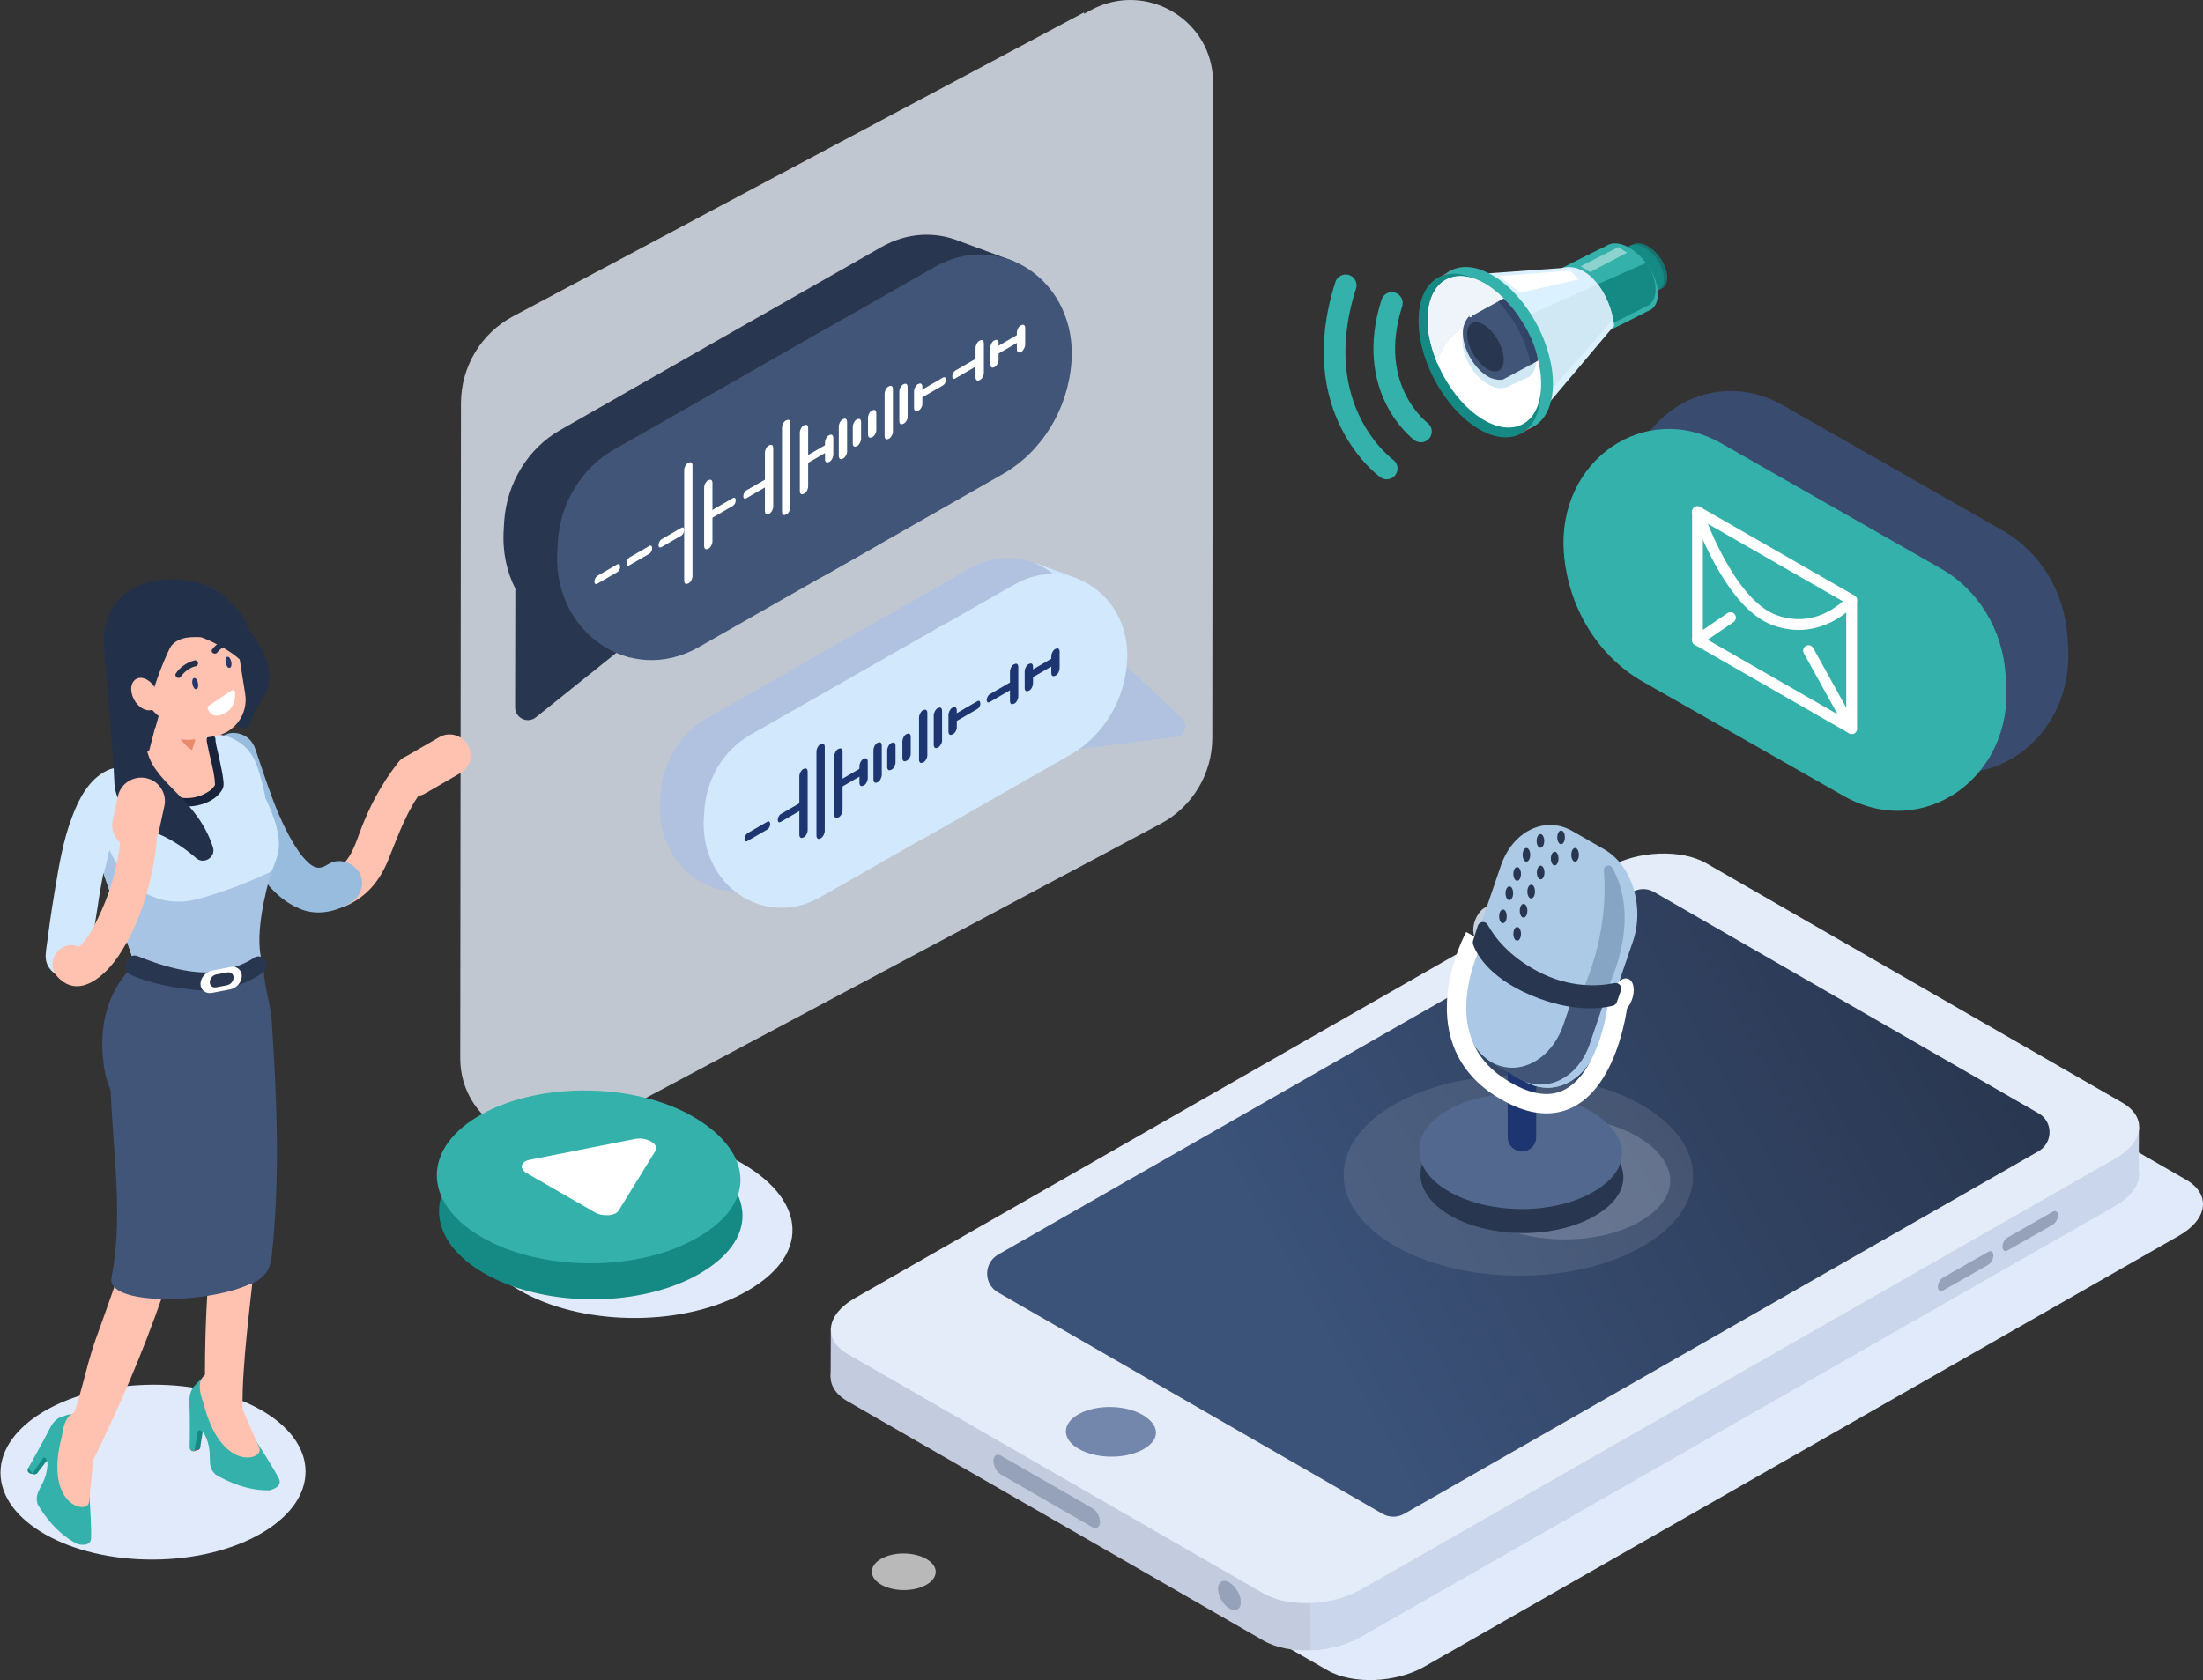 <svg width="409" height="312" viewBox="0 0 409 312" fill="none" xmlns="http://www.w3.org/2000/svg">
<rect x="0" y="0" width="409" height="312" fill="#333333" stroke="none"/>
<path opacity="0.66" d="M172.001 294.295C169.697 295.623 165.965 295.623 163.615 294.295C161.311 292.967 161.265 290.816 163.569 289.488C165.873 288.161 169.605 288.161 171.955 289.488C174.305 290.816 174.305 292.967 172.001 294.295Z" fill="white"/>
<path opacity="0.8" d="M225.071 137.003L225.204 15.271C225.204 3.75 212.859 -3.609 202.631 1.823L201.264 2.568V2.305L95.28 58.725C89.328 61.879 85.625 68.055 85.581 74.801L85.448 196.533C85.448 208.053 97.793 215.412 108.021 209.98L109.387 209.236V209.499L215.372 153.035C221.368 149.881 225.071 143.705 225.071 137.003Z" fill="#E5ECF9"/>
<path d="M198.707 139.325L218.37 136.828C220.001 136.609 220.662 134.594 219.472 133.455L203.38 118.211L198.707 139.325Z" fill="#B0C2E0"/>
<path d="M200.471 107.611L192.183 104.545L151.49 153.212L161.674 156.847L200.471 107.611Z" fill="#CCE6FF"/>
<path d="M190.595 137.091L163.966 152.291C153.473 158.248 141.482 149.969 142.364 137.353L142.452 136.083C142.848 130.213 146.111 124.913 150.96 122.153L180.146 105.508C190.286 99.726 201.925 107.786 201.043 119.963C200.602 127.147 196.59 133.674 190.595 137.091Z" fill="#B0C2E0"/>
<path d="M198.795 140.113L172.167 155.313C161.674 161.27 149.682 152.991 150.564 140.376L150.652 139.106C151.049 133.236 154.312 127.935 159.161 125.176L188.347 108.53C198.487 102.748 210.125 110.808 209.244 122.986C208.759 130.169 204.747 136.696 198.795 140.113Z" fill="#D2E8FC"/>
<path d="M170.756 148.392L144.128 163.592C133.635 169.55 121.643 161.271 122.525 148.655L122.613 147.385C123.01 141.515 126.273 136.215 131.122 133.455L160.308 116.81C170.448 111.027 182.086 119.087 181.205 131.265C180.72 138.449 176.752 144.976 170.756 148.392Z" fill="#B0C2E0"/>
<path d="M178.912 151.414L152.283 166.615C141.791 172.572 129.799 164.293 130.681 151.677L130.769 150.407C131.166 144.537 134.428 139.237 139.278 136.477L174.151 116.59C184.291 110.808 190.198 122.066 189.361 134.287C188.92 141.471 184.908 147.998 178.912 151.414Z" fill="#D2E8FC"/>
<path d="M164.099 62.272L154.047 58.549L104.582 117.685L116.97 122.109L164.099 62.272Z" fill="#2C4482"/>
<path d="M186.01 51.366L188.259 48.518L178.163 44.795C173.754 42.999 168.508 43.087 163.614 45.89L139.851 59.426C139.719 59.513 139.587 59.557 139.455 59.645L103.965 79.882C98.057 83.255 94.089 89.694 93.604 96.834L93.516 98.368C93.252 102.485 94.089 106.209 95.676 109.319L95.632 131.352C95.632 133.367 97.969 134.462 99.512 133.192L120.541 116.327L120.277 116.24L136.809 106.866L141.086 108.399L146.729 101.215L176.267 84.394C183.541 80.233 188.391 72.304 189.008 63.543C189.317 58.856 188.171 54.695 186.01 51.366Z" fill="#29364F"/>
<path d="M186.187 88.029L153.827 106.47C141.086 113.742 126.493 103.623 127.595 88.292L127.683 86.758C128.168 79.618 132.136 73.179 138.044 69.806L173.534 49.569C185.878 42.56 199.986 52.328 198.928 67.178C198.311 75.939 193.461 83.867 186.187 88.029Z" fill="#405577"/>
<path d="M162.071 101.74L129.711 120.182C116.97 127.453 102.377 117.334 103.479 102.003L103.567 100.47C104.052 93.33 108.02 86.891 113.928 83.518L156.339 59.382C168.684 52.373 175.87 66.04 174.812 80.889C174.195 89.65 169.345 97.623 162.071 101.74Z" fill="#405577"/>
<path d="M114.59 106.252L110.886 108.398C110.578 108.573 110.357 108.398 110.357 108.004C110.357 107.61 110.622 107.128 110.886 106.953L114.59 104.806C114.898 104.631 115.119 104.806 115.119 105.201C115.163 105.639 114.898 106.077 114.59 106.252Z" fill="white"/>
<path d="M120.542 102.835L116.838 104.981C116.53 105.157 116.309 104.981 116.309 104.587C116.309 104.193 116.574 103.711 116.838 103.536L120.542 101.39C120.85 101.215 121.071 101.39 121.071 101.784C121.071 102.222 120.85 102.66 120.542 102.835Z" fill="white"/>
<path d="M126.493 99.462L122.79 101.608C122.481 101.784 122.261 101.608 122.261 101.214C122.261 100.82 122.525 100.338 122.79 100.163L126.493 98.017C126.802 97.842 127.022 98.017 127.022 98.411C127.022 98.805 126.802 99.287 126.493 99.462Z" fill="white"/>
<path d="M175.077 71.559L171.374 73.705C171.065 73.881 170.845 73.705 170.845 73.311C170.845 72.917 171.109 72.435 171.374 72.26L175.077 70.114C175.386 69.939 175.606 70.114 175.606 70.508C175.65 70.902 175.386 71.384 175.077 71.559Z" fill="white"/>
<path d="M181.028 68.141L177.325 70.287C177.017 70.463 176.796 70.287 176.796 69.893C176.796 69.499 177.061 69.017 177.325 68.842L181.028 66.696C181.337 66.52 181.558 66.696 181.558 67.09C181.558 67.528 181.337 67.966 181.028 68.141Z" fill="white"/>
<path d="M188.876 63.63L185.173 65.776C184.864 65.952 184.644 65.776 184.644 65.382C184.644 64.988 184.908 64.506 185.173 64.331L188.876 62.185C189.185 62.01 189.405 62.185 189.405 62.579C189.449 63.017 189.185 63.455 188.876 63.63Z" fill="white"/>
<path d="M136.06 93.943L132.356 96.089C132.048 96.264 131.827 96.089 131.827 95.695C131.827 95.3 132.092 94.819 132.356 94.644L136.06 92.497C136.368 92.322 136.589 92.497 136.589 92.892C136.633 93.286 136.368 93.767 136.06 93.943Z" fill="white"/>
<path d="M142.232 90.395L138.529 92.541C138.22 92.716 138 92.541 138 92.147C138 91.753 138.264 91.271 138.529 91.096L142.232 88.95C142.541 88.774 142.761 88.95 142.761 89.344C142.761 89.782 142.541 90.22 142.232 90.395Z" fill="white"/>
<path d="M153.387 83.999L149.684 86.145C149.375 86.32 149.155 86.145 149.155 85.751C149.155 85.357 149.419 84.875 149.684 84.7L153.387 82.554C153.696 82.379 153.916 82.554 153.916 82.948C153.96 83.342 153.696 83.824 153.387 83.999Z" fill="white"/>
<path d="M127.86 108.311L127.727 108.355C127.33 108.574 127.022 108.355 127.022 107.829V87.329C127.022 86.803 127.33 86.19 127.727 85.971L127.86 85.927C128.257 85.708 128.565 85.927 128.565 86.453V106.953C128.565 107.478 128.257 108.092 127.86 108.311Z" fill="white"/>
<path d="M131.564 101.871L131.432 101.915C131.035 102.134 130.726 101.915 130.726 101.389V90.57C130.726 90.044 131.035 89.431 131.432 89.212L131.564 89.168C131.961 88.949 132.27 89.168 132.27 89.694V100.513C132.27 101.039 131.961 101.652 131.564 101.871Z" fill="white"/>
<path d="M142.849 95.388L142.717 95.432C142.32 95.651 142.011 95.432 142.011 94.907V84.087C142.011 83.561 142.32 82.948 142.717 82.729L142.849 82.685C143.246 82.466 143.555 82.685 143.555 83.211V94.031C143.555 94.556 143.246 95.169 142.849 95.388Z" fill="white"/>
<path d="M149.331 91.665L149.199 91.709C148.802 91.928 148.493 91.709 148.493 91.183V80.364C148.493 79.838 148.802 79.225 149.199 79.006L149.331 78.962C149.728 78.743 150.037 78.962 150.037 79.488V90.307C150.037 90.833 149.728 91.446 149.331 91.665Z" fill="white"/>
<path d="M154.004 85.751L153.871 85.795C153.474 86.014 153.166 85.795 153.166 85.269V82.203C153.166 81.678 153.474 81.064 153.871 80.845L154.004 80.802C154.401 80.583 154.709 80.802 154.709 81.327V84.393C154.709 84.919 154.401 85.532 154.004 85.751Z" fill="white"/>
<path d="M170.536 76.246L170.404 76.29C170.007 76.508 169.698 76.29 169.698 75.764V72.698C169.698 72.172 170.007 71.559 170.404 71.34L170.536 71.296C170.933 71.078 171.242 71.296 171.242 71.822V74.888C171.286 75.413 170.933 76.027 170.536 76.246Z" fill="white"/>
<path d="M159.161 82.816L159.029 82.86C158.632 83.079 158.323 82.86 158.323 82.335V79.269C158.323 78.743 158.632 78.13 159.029 77.911L159.161 77.867C159.558 77.648 159.867 77.867 159.867 78.393V81.459C159.867 81.94 159.558 82.553 159.161 82.816Z" fill="white"/>
<path d="M161.984 81.152L161.851 81.195C161.454 81.415 161.146 81.195 161.146 80.67V77.604C161.146 77.078 161.454 76.465 161.851 76.246L161.984 76.203C162.381 75.984 162.689 76.203 162.689 76.728V79.794C162.733 80.32 162.381 80.933 161.984 81.152Z" fill="white"/>
<path d="M156.561 85.138L156.429 85.182C156.032 85.401 155.723 85.182 155.723 84.656V79.225C155.723 78.699 156.032 78.086 156.429 77.867L156.561 77.823C156.958 77.604 157.267 77.823 157.267 78.349V83.78C157.311 84.262 156.958 84.875 156.561 85.138Z" fill="white"/>
<path d="M167.803 78.655L167.67 78.699C167.274 78.918 166.965 78.699 166.965 78.174V72.742C166.965 72.216 167.274 71.603 167.67 71.384L167.803 71.34C168.2 71.121 168.508 71.34 168.508 71.866V77.297C168.553 77.823 168.2 78.436 167.803 78.655Z" fill="white"/>
<path d="M184.688 68.141L184.556 68.185C184.159 68.404 183.85 68.185 183.85 67.659V64.594C183.85 64.068 184.159 63.455 184.556 63.236L184.688 63.192C185.085 62.973 185.394 63.192 185.394 63.718V66.783C185.394 67.309 185.085 67.922 184.688 68.141Z" fill="white"/>
<path d="M189.626 65.338L189.494 65.382C189.097 65.601 188.788 65.382 188.788 64.856V61.791C188.788 61.265 189.097 60.652 189.494 60.433L189.626 60.389C190.023 60.17 190.332 60.389 190.332 60.915V63.98C190.332 64.462 190.023 65.075 189.626 65.338Z" fill="white"/>
<path d="M181.955 70.551L181.823 70.595C181.426 70.814 181.117 70.595 181.117 70.069V64.637C181.117 64.112 181.426 63.498 181.823 63.279L181.955 63.236C182.352 63.017 182.661 63.236 182.661 63.761V69.193C182.661 69.719 182.352 70.332 181.955 70.551Z" fill="white"/>
<path d="M165.07 81.459L164.938 81.503C164.541 81.722 164.232 81.503 164.232 80.977V73.136C164.232 72.611 164.541 71.997 164.938 71.778L165.07 71.734C165.467 71.515 165.776 71.734 165.776 72.26V80.057C165.82 80.583 165.467 81.196 165.07 81.459Z" fill="white"/>
<path d="M146.024 95.52L145.891 95.564C145.494 95.783 145.186 95.564 145.186 95.038V79.444C145.186 78.918 145.494 78.305 145.891 78.086L146.024 78.042C146.421 77.823 146.729 78.042 146.729 78.568V94.162C146.729 94.688 146.421 95.301 146.024 95.52Z" fill="white"/>
<path d="M181.469 131.658L177.766 133.804C177.457 133.979 177.237 133.804 177.237 133.41C177.237 133.016 177.501 132.534 177.766 132.359L181.469 130.213C181.777 130.037 181.998 130.213 181.998 130.607C182.042 131.045 181.777 131.483 181.469 131.658Z" fill="#1D3570"/>
<path d="M187.42 128.241L183.717 130.387C183.408 130.562 183.188 130.387 183.188 129.993C183.188 129.599 183.453 129.117 183.717 128.942L187.42 126.795C187.729 126.62 187.949 126.795 187.949 127.19C187.949 127.628 187.729 128.066 187.42 128.241Z" fill="#1D3570"/>
<path d="M195.268 123.73L191.565 125.876C191.257 126.051 191.036 125.876 191.036 125.482C191.036 125.087 191.301 124.606 191.565 124.43L195.268 122.284C195.577 122.109 195.798 122.284 195.798 122.678C195.842 123.116 195.577 123.554 195.268 123.73Z" fill="#1D3570"/>
<path d="M142.453 154.043L138.749 156.189C138.441 156.364 138.22 156.189 138.22 155.795C138.22 155.4 138.485 154.919 138.749 154.743L142.453 152.597C142.761 152.422 142.982 152.597 142.982 152.991C143.026 153.386 142.761 153.867 142.453 154.043Z" fill="#1D3570"/>
<path d="M148.625 150.494L144.922 152.64C144.613 152.816 144.393 152.64 144.393 152.246C144.393 151.852 144.657 151.37 144.922 151.195L148.625 149.049C148.934 148.874 149.154 149.049 149.154 149.443C149.154 149.881 148.934 150.363 148.625 150.494Z" fill="#1D3570"/>
<path d="M159.778 144.098L156.075 146.244C155.766 146.42 155.546 146.244 155.546 145.85C155.546 145.456 155.81 144.974 156.075 144.799L159.778 142.653C160.087 142.478 160.307 142.653 160.307 143.047C160.351 143.485 160.087 143.923 159.778 144.098Z" fill="#1D3570"/>
<path d="M149.242 155.488L149.11 155.532C148.713 155.751 148.404 155.532 148.404 155.006V144.186C148.404 143.661 148.713 143.048 149.11 142.829L149.242 142.785C149.639 142.566 149.948 142.785 149.948 143.31V154.13C149.948 154.656 149.639 155.269 149.242 155.488Z" fill="#1D3570"/>
<path d="M155.722 151.765L155.59 151.809C155.193 152.028 154.884 151.809 154.884 151.283V140.464C154.884 139.938 155.193 139.325 155.59 139.106L155.722 139.062C156.119 138.843 156.428 139.062 156.428 139.588V150.407C156.428 150.933 156.119 151.546 155.722 151.765Z" fill="#1D3570"/>
<path d="M160.396 145.85L160.264 145.894C159.867 146.113 159.558 145.894 159.558 145.369V142.303C159.558 141.777 159.867 141.164 160.264 140.945L160.396 140.901C160.793 140.682 161.102 140.901 161.102 141.427V144.493C161.102 145.018 160.793 145.631 160.396 145.85Z" fill="#1D3570"/>
<path d="M176.928 136.345L176.796 136.389C176.399 136.608 176.09 136.389 176.09 135.863V132.797C176.09 132.272 176.399 131.658 176.796 131.439L176.928 131.396C177.325 131.177 177.634 131.396 177.634 131.921V134.987C177.678 135.513 177.325 136.126 176.928 136.345Z" fill="#1D3570"/>
<path d="M165.554 142.916L165.422 142.959C165.025 143.178 164.716 142.959 164.716 142.434V139.368C164.716 138.842 165.025 138.229 165.422 138.01L165.554 137.966C165.951 137.747 166.26 137.966 166.26 138.492V141.558C166.26 142.04 165.951 142.697 165.554 142.916Z" fill="#1D3570"/>
<path d="M168.376 141.251L168.243 141.295C167.847 141.514 167.538 141.295 167.538 140.769V137.703C167.538 137.178 167.847 136.564 168.243 136.345L168.376 136.302C168.773 136.083 169.081 136.302 169.081 136.827V139.893C169.126 140.419 168.773 141.032 168.376 141.251Z" fill="#1D3570"/>
<path d="M162.997 145.238L162.865 145.282C162.468 145.501 162.159 145.282 162.159 144.756V139.324C162.159 138.799 162.468 138.185 162.865 137.966L162.997 137.922C163.394 137.703 163.703 137.922 163.703 138.448V143.88C163.703 144.362 163.394 145.019 162.997 145.238Z" fill="#1D3570"/>
<path d="M174.195 138.799L174.063 138.842C173.666 139.061 173.357 138.842 173.357 138.317V132.885C173.357 132.359 173.666 131.746 174.063 131.527L174.195 131.483C174.592 131.264 174.901 131.483 174.901 132.009V137.441C174.945 137.922 174.592 138.536 174.195 138.799Z" fill="#1D3570"/>
<path d="M191.08 128.241L190.948 128.285C190.551 128.504 190.242 128.285 190.242 127.759V124.693C190.242 124.168 190.551 123.554 190.948 123.335L191.08 123.292C191.477 123.073 191.786 123.292 191.786 123.817V126.883C191.786 127.409 191.477 128.022 191.08 128.241Z" fill="#1D3570"/>
<path d="M196.018 125.438L195.886 125.482C195.489 125.701 195.18 125.482 195.18 124.956V121.89C195.18 121.365 195.489 120.752 195.886 120.533L196.018 120.489C196.415 120.27 196.724 120.489 196.724 121.014V124.08C196.724 124.606 196.415 125.219 196.018 125.438Z" fill="#1D3570"/>
<path d="M188.347 130.651L188.215 130.694C187.818 130.913 187.509 130.694 187.509 130.169V124.737C187.509 124.211 187.818 123.598 188.215 123.379L188.347 123.335C188.744 123.116 189.053 123.335 189.053 123.861V129.293C189.053 129.818 188.744 130.432 188.347 130.651Z" fill="#1D3570"/>
<path d="M171.461 141.558L171.329 141.602C170.932 141.821 170.623 141.602 170.623 141.077V133.279C170.623 132.754 170.932 132.141 171.329 131.922L171.461 131.878C171.858 131.659 172.167 131.878 172.167 132.403V140.157C172.211 140.682 171.858 141.339 171.461 141.558Z" fill="#1D3570"/>
<path d="M152.417 155.663L152.284 155.707C151.887 155.926 151.579 155.707 151.579 155.181V139.587C151.579 139.061 151.887 138.448 152.284 138.229L152.417 138.185C152.814 137.966 153.122 138.185 153.122 138.711V154.305C153.122 154.787 152.814 155.4 152.417 155.663Z" fill="#1D3570"/>
<path d="M138.178 216.281C126.797 209.505 108.181 209.184 96.569 215.594C84.957 222.004 84.773 232.671 96.154 239.447C107.536 246.223 125.967 246.544 137.764 240.271C150.804 233.358 149.56 223.057 138.178 216.281Z" fill="#E1EAFB"/>
<path d="M129.377 214.22C118.595 207.764 100.9 207.49 89.887 213.579C78.874 219.668 78.69 229.786 89.519 236.242C100.301 242.697 117.811 242.972 129.008 237.02C141.311 230.427 140.16 220.629 129.377 214.22Z" fill="#158A84"/>
<path d="M128.963 207.536C118.181 201.081 100.486 200.806 89.473 206.895C78.461 212.984 78.276 223.103 89.105 229.558C99.887 236.013 117.397 236.288 128.594 230.336C140.944 223.789 139.792 213.946 128.963 207.536Z" fill="#34B1AA"/>
<path d="M110.485 225.163L97.814 217.883C96.339 217.014 96.616 215.686 98.413 215.365L117.858 211.52C120.024 211.062 122.466 212.481 121.683 213.717L114.863 224.797C114.264 225.804 111.96 225.987 110.485 225.163Z" fill="white"/>
<path d="M263.801 80.124C263.801 80.124 253.274 72.344 258.407 56.266" stroke="#34B1AA" stroke-width="4.025" stroke-miterlimit="10" stroke-linecap="round" stroke-linejoin="round"/>
<path d="M257.45 86.996C257.45 86.996 242.399 76.234 249.838 52.982" stroke="#34B1AA" stroke-width="4.025" stroke-miterlimit="10" stroke-linecap="round" stroke-linejoin="round"/>
<path d="M282.202 80.599L284.638 79.259L269.152 50.344L266.237 52.073L282.202 80.599Z" fill="#E0465C"/>
<path d="M297.426 48.27C297.6 48.141 302.777 45.547 302.994 45.504C303.603 45.072 304.473 45.029 305.517 45.504C307.518 46.412 309.345 48.962 309.519 51.166C309.65 52.549 309.128 53.457 308.214 53.716C308.04 53.846 302.864 56.439 302.646 56.482C302.037 56.914 301.167 56.958 300.123 56.482C298.122 55.575 296.295 53.025 296.121 50.82C295.991 49.437 296.513 48.53 297.426 48.27Z" fill="#17736E"/>
<path d="M296.817 48.531C296.991 48.402 302.167 45.808 302.385 45.765C302.994 45.333 303.864 45.29 304.908 45.765C306.909 46.673 308.736 49.223 308.91 51.427C309.04 52.81 308.518 53.718 307.605 53.977C307.431 54.107 302.254 56.7 302.037 56.743C301.428 57.175 300.558 57.219 299.514 56.743C297.513 55.836 295.686 53.285 295.512 51.081C295.381 49.698 295.903 48.791 296.817 48.531Z" fill="#158A84"/>
<path d="M289.901 49.826C290.162 49.654 297.818 45.807 298.123 45.72C298.993 45.072 300.297 44.986 301.863 45.677C304.821 47.06 307.475 50.777 307.779 54.019C307.953 56.05 307.17 57.433 305.822 57.822C305.561 57.995 297.905 61.842 297.601 61.928C296.731 62.577 295.426 62.663 293.86 61.971C290.902 60.588 288.248 56.871 287.944 53.63C287.77 51.555 288.553 50.215 289.901 49.826Z" fill="#34B1AA"/>
<path d="M305.691 48.788C306.605 50.171 307.214 51.727 307.344 53.197C307.518 55.228 306.735 56.611 305.387 57C305.126 57.173 297.47 61.02 297.165 61.106C296.295 61.755 294.99 61.841 293.424 61.15C291.249 60.155 289.64 58.686 288.596 56.309L305.691 48.788Z" fill="#158A84"/>
<path d="M289.901 49.782L268.239 51.337L283.507 79.647L299.689 60.457C298.862 54.32 294.686 48.485 289.901 49.782Z" fill="#DCF1FF"/>
<path d="M274.415 62.749L282.984 77.876C282.984 77.876 299.601 59.508 299.47 59.075C298.948 56.742 297.948 54.494 296.643 52.765L274.415 62.749Z" fill="#D0E7F4"/>
<path d="M284.54 79.309C289.212 76.903 289.6 68.443 285.408 60.412C281.215 52.38 274.03 47.82 269.359 50.226C264.687 52.631 264.299 61.092 268.491 69.123C272.684 77.154 279.869 81.715 284.54 79.309Z" fill="#34B1AA"/>
<path d="M282.286 80.569C286.955 78.159 287.348 69.692 283.163 61.657C278.979 53.621 271.801 49.061 267.132 51.471C262.463 53.881 262.071 62.349 266.255 70.384C270.44 78.419 277.617 82.979 282.286 80.569Z" fill="#158A84"/>
<path d="M282.626 78.802C286.956 76.572 287.319 68.735 283.436 61.297C279.554 53.859 272.896 49.637 268.566 51.867C264.236 54.097 263.873 61.934 267.756 69.372C271.638 76.81 278.296 81.032 282.626 78.802Z" fill="white"/>
<path d="M282.55 59.68C280.375 56.093 277.46 53.845 276.155 52.981C270.37 49.307 265.411 51.857 265.063 58.686C264.976 60.631 265.063 62.835 266.803 67.417C269.283 59.723 276.068 58.254 282.55 59.68Z" fill="#EEF4F9"/>
<path d="M285.159 67.202C285.29 64.219 283.158 60.502 280.418 58.903C279.113 58.125 277.895 57.995 276.938 58.385H276.894C276.851 58.385 276.807 58.428 276.764 58.428L273.327 60.027C273.197 60.07 273.066 60.157 272.936 60.2C272.109 60.675 271.544 61.669 271.5 63.052C271.37 66.035 273.501 69.752 276.242 71.351C277.547 72.129 278.721 72.258 279.678 71.913C279.765 71.869 279.896 71.826 279.983 71.783L283.158 70.314C283.419 70.227 283.68 70.097 283.898 69.968C284.637 69.406 285.116 68.498 285.159 67.202Z" fill="#D0E7F4"/>
<path d="M279.156 55.445C279.112 55.445 273.457 58.557 273.457 58.557C273.327 58.6 273.196 58.903 273.109 58.903H272.805V58.643C272.37 59.119 271.674 60.07 271.587 61.496C271.456 64.478 273.501 68.195 276.024 69.794C277.198 70.572 278.851 70.702 279.286 70.356H279.243C279.33 70.313 279.417 70.27 279.504 70.227C279.504 70.227 285.289 67.158 285.507 66.985C284.854 64.219 283.375 59.767 279.156 55.445Z" fill="#405577"/>
<path d="M278.069 63.138C279.461 65.559 279.548 68.109 278.286 68.8C277.025 69.492 274.893 68.109 273.501 65.688C272.109 63.268 272.022 60.718 273.284 60.026C274.545 59.335 276.72 60.718 278.069 63.138Z" fill="#29364F"/>
<path d="M285.551 66.899C285.551 66.899 285.16 63.96 282.941 60.286C281.854 58.471 280.94 57.174 279.2 55.445L278.156 56.007C278.156 56.007 282.854 60.588 284.203 67.677L285.551 66.899Z" fill="#324467"/>
<path d="M291.51 50.258L278.329 51.252L282.157 54.363L293.076 51.9L291.51 50.258Z" fill="white"/>
<path opacity="0.43" d="M302.08 46.93L295.207 50.516L293.467 49.436L300.471 45.893L302.08 46.93Z" fill="white"/>
<path d="M316.436 119.541L353.716 140.762C368.375 149.104 385.166 137.521 383.948 119.844L383.817 118.072C383.252 109.86 378.684 102.426 371.898 98.579L331.052 75.283C316.871 67.201 300.602 78.438 301.82 95.51C302.473 105.667 308.084 114.787 316.436 119.541Z" fill="#394C6F"/>
<path d="M304.996 126.586L342.275 147.808C356.934 156.149 373.725 144.566 372.464 126.889L372.333 125.117C371.767 116.905 367.2 109.471 360.414 105.624L319.568 82.328C305.387 74.246 289.118 85.483 290.336 102.556C291.076 112.712 296.644 121.832 304.996 126.586Z" fill="#34B1AA"/>
<path d="M343.77 135.304L315.147 118.88V95.022L343.77 111.446V135.304Z" stroke="white" stroke-width="2" stroke-miterlimit="10" stroke-linecap="round" stroke-linejoin="round"/>
<path d="M315.147 95.022C315.147 95.022 320.845 112.008 329.458 115.163C338.071 118.275 343.77 111.446 343.77 111.446" stroke="white" stroke-width="2" stroke-miterlimit="10" stroke-linecap="round" stroke-linejoin="round"/>
<path d="M315.147 118.878L321.28 114.687" stroke="white" stroke-width="2" stroke-miterlimit="10" stroke-linecap="round" stroke-linejoin="round"/>
<path d="M343.77 135.303L335.766 120.824" stroke="white" stroke-width="2" stroke-miterlimit="10" stroke-linecap="round" stroke-linejoin="round"/>
<path d="M246.454 310.182L169.234 265.776C164.606 263.105 165.179 258.463 170.557 255.398L310.584 175.344C315.917 172.279 324.027 171.972 328.655 174.643L405.875 219.093C410.503 221.765 409.93 226.407 404.553 229.472L264.481 309.482C259.148 312.547 251.082 312.854 246.454 310.182Z" fill="#E1EAFB"/>
<path d="M154.21 255.751L154.249 246.64L164.21 253.077C164.21 253.077 161.389 260.04 161.081 259.821C160.816 259.559 154.21 255.751 154.21 255.751Z" fill="#C3CCDE"/>
<path d="M234.555 304.665L157.334 260.215C152.706 257.544 153.279 252.902 158.657 249.836L298.684 169.783C304.018 166.717 312.127 166.411 316.755 169.082L393.976 213.532C398.603 216.203 398.03 220.845 392.653 223.911L252.626 303.964C247.292 307.03 239.183 307.336 234.555 304.665Z" fill="#C3CCDE"/>
<path d="M243.017 262.098L298.684 169.827C304.018 166.761 312.127 166.455 316.755 169.126L393.976 213.576C398.604 216.247 398.031 220.889 392.653 223.955L252.626 303.964C249.937 305.497 246.587 306.329 243.326 306.461L243.017 262.098Z" fill="#CAD6EC"/>
<path d="M303.973 231.575L318.166 212.437L397.105 209.284L397.061 218.218L310.805 245.413L303.973 231.575Z" fill="#CAD6EC"/>
<path d="M230.368 297.526C230.368 298.84 229.398 299.409 228.252 298.709C227.062 298.052 226.136 296.388 226.136 295.074C226.136 293.761 227.106 293.191 228.252 293.892C229.398 294.549 230.368 296.169 230.368 297.526Z" fill="#96A2BA"/>
<path d="M234.556 295.905L157.38 251.456C152.752 248.784 153.325 244.142 158.702 241.077L298.73 161.023C304.063 157.958 312.173 157.651 316.8 160.323L394.021 204.772C398.649 207.444 398.076 212.086 392.698 215.151L252.627 295.205C247.293 298.226 239.184 298.577 234.556 295.905Z" fill="#E5ECF9"/>
<path d="M202.864 283.645L185.763 273.791C185.058 273.353 184.441 272.258 184.441 271.295C184.441 270.331 185.058 269.894 185.763 270.288L202.908 280.141C203.613 280.579 204.231 281.674 204.231 282.637C204.186 283.601 203.569 284.039 202.864 283.645Z" fill="#96A2BA"/>
<path d="M372.687 232.232L381.149 227.414C381.634 227.108 382.075 226.363 382.075 225.706C382.075 225.049 381.678 224.743 381.149 225.006L372.687 229.823C372.202 230.129 371.761 230.874 371.761 231.531C371.805 232.232 372.202 232.538 372.687 232.232Z" fill="#96A2BA"/>
<path d="M360.698 239.676L369.161 234.859C369.646 234.553 370.086 233.808 370.086 233.151C370.086 232.494 369.69 232.188 369.161 232.451L360.698 237.268C360.214 237.574 359.773 238.319 359.773 238.976C359.817 239.676 360.214 239.983 360.698 239.676Z" fill="#96A2BA"/>
<path d="M303.047 165.666L185.322 232.976C182.589 234.552 182.589 238.494 185.322 240.027L256.636 281.104C257.914 281.849 259.457 281.849 260.735 281.104L378.46 213.795C381.193 212.218 381.193 208.277 378.46 206.744L307.102 165.666C305.868 164.922 304.325 164.922 303.047 165.666Z" fill="url(#paint0_linear)"/>
<path opacity="0.1" d="M314.329 218.47C314.385 208.19 299.907 199.779 281.991 199.683C264.075 199.586 249.506 207.841 249.45 218.12C249.394 228.399 263.872 236.81 281.788 236.907C299.704 237.003 314.273 228.749 314.329 218.47Z" fill="white"/>
<path opacity="0.2" d="M304.106 211.122C296.481 206.611 284.051 206.392 276.294 210.684C268.537 214.976 268.405 222.114 276.03 226.625C283.655 231.135 295.952 231.354 303.841 227.194C312.524 222.552 311.731 215.677 304.106 211.122Z" fill="#E1EAFB"/>
<path d="M212.095 262.728C208.882 260.884 203.645 260.794 200.376 262.549C197.107 264.304 197.051 267.222 200.264 269.066C203.478 270.911 208.659 271 211.984 269.299C215.643 267.401 215.308 264.59 212.095 262.728Z" fill="#7387AC"/>
<path d="M295.731 210.903C288.503 206.612 276.691 206.393 269.33 210.466C261.97 214.538 261.837 221.326 269.066 225.618C276.294 229.91 287.974 230.128 295.467 226.143C303.709 221.764 302.916 215.239 295.731 210.903Z" fill="#29364F"/>
<path d="M295.467 206.438C288.239 202.146 276.426 201.927 269.066 206C261.705 210.073 261.573 216.861 268.801 221.152C276.03 225.444 287.71 225.663 295.203 221.678C303.445 217.298 302.695 210.773 295.467 206.438Z" fill="#52688F"/>
<path d="M282.552 213.838C281.098 213.838 279.908 212.656 279.908 211.211V193.387C279.908 191.942 281.098 190.759 282.552 190.759C284.007 190.759 285.197 191.942 285.197 193.387V211.211C285.197 212.656 284.007 213.838 282.552 213.838Z" fill="#1D3570"/>
<path d="M277.836 170.527C277.836 172.234 276.867 174.073 275.677 174.687C274.487 175.3 273.517 174.38 273.517 172.716C273.517 171.052 274.487 169.169 275.677 168.556C276.867 167.943 277.836 168.819 277.836 170.527Z" fill="#C6D1DE"/>
<path d="M283.126 200.832L277.264 197.46C272.107 194.525 269.727 186.774 271.975 180.293L278.63 160.805C280.834 154.324 286.872 151.389 291.985 154.367L297.847 157.739C303.004 160.674 305.384 168.425 303.136 174.906L296.481 194.394C294.277 200.875 288.238 203.81 283.126 200.832Z" fill="#ACC9E6"/>
<path d="M283.126 200.832L277.264 197.46C272.107 194.526 269.727 186.775 271.975 180.293L275.721 169.345C274.178 175.958 291.853 189.49 300.403 183.096L296.569 194.395C294.277 200.876 288.239 203.81 283.126 200.832Z" fill="#ABC9E6"/>
<path d="M292.337 184.147L290.266 190.278C288.062 196.759 281.98 200.175 276.823 197.197L281.803 200.263C286.96 203.197 292.955 200.307 295.158 193.825L298.993 182.527C297.142 183.928 294.806 184.366 292.337 184.147Z" fill="#405577"/>
<path d="M303.312 183.84C303.312 185.548 302.343 187.387 301.153 188C299.963 188.613 298.993 187.694 298.993 186.03C298.993 184.366 299.963 182.483 301.153 181.87C302.343 181.301 303.312 182.176 303.312 183.84Z" fill="white"/>
<path d="M300.315 186.774C300.315 186.774 297.053 213.794 278.542 201.97C263.644 192.467 273.782 173.943 273.782 173.943" stroke="white" stroke-width="3.599" stroke-miterlimit="10"/>
<path d="M279.732 170.177C279.732 170.877 279.423 171.446 279.026 171.446C278.629 171.446 278.321 170.877 278.321 170.177C278.321 169.476 278.629 168.907 279.026 168.907C279.423 168.863 279.732 169.432 279.732 170.177Z" fill="#29364F"/>
<path d="M280.922 165.885C280.922 166.585 280.613 167.155 280.216 167.155C279.82 167.155 279.511 166.585 279.511 165.885C279.511 165.184 279.82 164.615 280.216 164.615C280.613 164.571 280.922 165.14 280.922 165.885Z" fill="#29364F"/>
<path d="M282.376 162.294C282.376 162.995 282.067 163.564 281.67 163.564C281.273 163.564 280.965 162.995 280.965 162.294C280.965 161.593 281.273 161.024 281.67 161.024C282.067 161.024 282.376 161.593 282.376 162.294Z" fill="#29364F"/>
<path d="M284.095 158.745C284.095 159.446 283.786 160.015 283.39 160.015C282.993 160.015 282.684 159.446 282.684 158.745C282.684 158.045 282.993 157.475 283.39 157.475C283.786 157.475 284.095 158.045 284.095 158.745Z" fill="#29364F"/>
<path d="M286.696 156.163C286.696 156.864 286.387 157.433 285.99 157.433C285.594 157.433 285.285 156.864 285.285 156.163C285.285 155.463 285.594 154.893 285.99 154.893C286.387 154.893 286.696 155.463 286.696 156.163Z" fill="#29364F"/>
<path d="M290.53 155.506C290.53 156.207 290.222 156.776 289.825 156.776C289.428 156.776 289.119 156.207 289.119 155.506C289.119 154.806 289.428 154.236 289.825 154.236C290.222 154.236 290.53 154.762 290.53 155.506Z" fill="#29364F"/>
<path d="M282.376 173.418C282.376 174.118 282.067 174.687 281.67 174.687C281.273 174.687 280.965 174.118 280.965 173.418C280.965 172.717 281.273 172.148 281.67 172.148C282.067 172.148 282.376 172.717 282.376 173.418Z" fill="#29364F"/>
<path d="M283.566 169.126C283.566 169.826 283.257 170.396 282.86 170.396C282.464 170.396 282.155 169.826 282.155 169.126C282.155 168.425 282.464 167.856 282.86 167.856C283.257 167.856 283.566 168.425 283.566 169.126Z" fill="#29364F"/>
<path d="M284.976 165.579C284.976 166.279 284.668 166.848 284.271 166.848C283.874 166.848 283.565 166.279 283.565 165.579C283.565 164.878 283.874 164.309 284.271 164.309C284.668 164.265 284.976 164.834 284.976 165.579Z" fill="#29364F"/>
<path d="M286.74 162.031C286.74 162.732 286.431 163.301 286.034 163.301C285.637 163.301 285.329 162.732 285.329 162.031C285.329 161.331 285.637 160.761 286.034 160.761C286.387 160.718 286.74 161.331 286.74 162.031Z" fill="#29364F"/>
<path d="M289.34 159.447C289.34 160.147 289.031 160.716 288.634 160.716C288.238 160.716 287.929 160.147 287.929 159.447C287.929 158.746 288.238 158.177 288.634 158.177C289.031 158.133 289.34 158.746 289.34 159.447Z" fill="#29364F"/>
<path d="M293.131 158.745C293.131 159.446 292.822 160.015 292.425 160.015C292.028 160.015 291.72 159.446 291.72 158.745C291.72 158.045 292.028 157.475 292.425 157.475C292.822 157.475 293.131 158.045 293.131 158.745Z" fill="#29364F"/>
<path d="M297.759 161.681C298.155 166.236 297.979 174.688 293.616 184.41L298.111 184.147C298.111 184.147 305.075 171.666 299.389 161.243C298.949 160.367 297.671 160.718 297.759 161.681Z" fill="#86A5C4"/>
<path d="M274.355 171.928L273.473 174.731C273.429 174.95 273.429 175.125 273.473 175.344C273.914 176.614 275.941 181.3 284.184 184.804C292.073 188.176 297.715 187.212 299.434 186.774C299.786 186.687 300.051 186.424 300.183 186.074L300.932 183.928C301.197 183.139 300.536 182.395 299.698 182.57C296.965 183.139 291.5 183.577 285.462 180.38C280.173 177.578 277.484 174.074 276.206 171.753C275.765 170.965 274.619 171.096 274.355 171.928Z" fill="#29364F"/>
<path d="M73.933 141.589C70.722 145.683 68.47 149.968 66.697 154.825C65.451 158.301 64.445 160.776 60.898 162.395C56.969 164.205 60.371 169.966 64.301 168.204C68.134 166.442 70.482 163.586 72.064 159.729C73.981 155.015 75.514 150.444 78.725 146.35C81.36 142.969 76.616 138.16 73.933 141.589Z" fill="#FFC2B0"/>
<path d="M86.824 138.303C85.722 136.446 83.326 135.827 81.504 136.922L75.083 140.636C73.214 141.731 72.591 144.112 73.694 145.921C74.796 147.778 77.192 148.397 79.013 147.302L85.434 143.588C87.303 142.541 87.926 140.16 86.824 138.303Z" fill="#FFC2B0"/>
<path d="M28.497 289.62C44.139 289.536 56.779 282.198 56.73 273.231C56.681 264.265 43.962 257.064 28.321 257.148C12.68 257.233 0.04 264.57 0.088 273.537C0.137 282.504 12.856 289.705 28.497 289.62Z" fill="#E1EAFB"/>
<path d="M36.124 269.476L36.747 269.286C37.083 269.19 37.275 268.809 37.179 268.476C37.083 268.143 36.699 267.952 36.364 268.048L35.74 268.238C35.405 268.333 35.213 268.714 35.309 269.047C35.405 269.381 35.788 269.571 36.124 269.476Z" fill="#BC4073"/>
<path d="M37.178 268.713L37.658 265.762C37.706 265.429 37.466 265.049 37.13 265.001C36.747 264.953 36.411 265.191 36.363 265.524L35.884 268.475C35.836 268.809 36.076 269.189 36.411 269.237C36.795 269.332 37.13 269.094 37.178 268.713Z" fill="#158A84"/>
<path d="M35.165 260.339C35.309 263.767 35.213 268.861 35.213 268.861C35.357 269.433 35.645 269.575 36.076 269.48L36.747 265.766C36.986 265.29 37.801 265.957 38.088 266.576C39.813 270.194 38.041 272.004 40.005 273.813C40.005 273.813 44.749 276.908 50.02 276.765C50.02 276.765 52.56 276.241 51.794 274.622C50.212 271.432 43.935 262.196 42.737 260.101L42.353 259.91L40.341 255.149C39.382 254.673 37.226 255.911 36.267 257.196C35.597 257.768 35.117 258.91 35.165 260.339Z" fill="#34B1AA"/>
<path d="M41.108 254.954L43.073 257.192C43.073 257.192 47.337 266.953 48.152 268.905C49.063 271.143 41.012 273.523 37.801 260.62C35.07 253.574 41.108 254.954 41.108 254.954Z" fill="#FFC2B0"/>
<path d="M41.107 190.82C41.299 205.485 40.292 219.769 38.951 234.386C38.184 242.671 38.04 250.003 38.04 257.145C38.04 262.858 45.132 267.334 45.036 261.573C44.893 253.383 46.522 242.004 47.385 233.196C48.822 218.388 50.356 205.676 50.116 190.82C50.02 185.059 41.011 185.059 41.107 190.82Z" fill="#FFC2B0"/>
<path d="M39.862 188.964C40.916 203.723 41.539 218.531 39.91 233.291C39.622 236.1 42.545 238.528 45.181 238.528C48.296 238.528 50.117 236.1 50.452 233.291C52.034 218.531 51.411 203.723 50.404 188.964C49.925 182.25 39.383 182.203 39.862 188.964Z" fill="#405577"/>
<path d="M48.2 119.875C49.781 122.589 50.74 125.97 49.302 128.779C49.062 129.303 48.727 129.779 48.392 130.255C47.577 131.541 46.906 132.874 46.427 134.302C46.331 134.54 46.283 134.778 46.091 134.969C45.708 135.397 44.941 135.302 44.462 134.969C43.983 134.635 43.648 134.112 43.216 133.683C41.97 132.398 24.24 147.824 22.946 146.586C21.221 144.92 21.892 121.97 21.94 119.59C22.036 116.543 37.418 117.59 39.431 115.305C39.814 114.876 40.293 114.448 40.629 113.972C41.108 113.257 41.443 111.877 42.497 112.115C43.36 112.305 43.935 113.686 44.366 114.352C45.612 116.209 47.05 117.923 48.2 119.875Z" fill="#233049"/>
<path d="M23.425 142.254C24.191 141.397 25.246 140.873 26.252 140.35C27.354 139.779 28.504 139.302 29.702 138.922C32.05 138.112 34.542 137.684 37.034 137.779C38.088 137.827 38.088 136.208 37.034 136.16C34.35 136.065 31.619 136.541 29.079 137.398C27.833 137.827 26.635 138.35 25.437 138.922C24.287 139.493 23.137 140.112 22.275 141.064C21.604 141.921 22.754 143.063 23.425 142.254Z" fill="#233049"/>
<path d="M39.383 141.255C41.108 146.492 42.833 151.73 45.181 156.777C47.481 161.681 50.644 166.823 55.915 168.87C58.982 170.061 62.48 169.299 65.164 167.632C67.033 166.49 67.895 163.871 66.65 161.966C65.451 160.11 62.912 159.253 60.947 160.49C60.516 160.729 60.132 160.967 59.653 161.157C59.989 161.014 60.324 160.871 60.66 160.729C60.084 160.967 59.462 161.157 58.839 161.252C59.222 161.205 59.557 161.157 59.941 161.109C59.414 161.157 58.886 161.157 58.407 161.109C58.791 161.157 59.126 161.205 59.509 161.252C58.982 161.157 58.455 161.014 57.928 160.824C58.264 160.967 58.599 161.109 58.934 161.252C58.264 160.967 57.688 160.586 57.113 160.157C57.401 160.395 57.688 160.586 57.976 160.824C57.066 160.11 56.251 159.205 55.532 158.3C55.772 158.586 55.963 158.872 56.203 159.157C54.19 156.539 52.753 153.539 51.459 150.539C51.603 150.873 51.746 151.206 51.89 151.539C50.165 147.492 48.823 143.302 47.434 139.16C47.098 138.16 46.475 137.255 45.517 136.684C44.606 136.16 43.312 135.922 42.306 136.256C40.198 136.827 38.616 139.065 39.383 141.255Z" fill="#97BCDE"/>
<path d="M22.61 192.581C22.083 201.961 22.131 211.341 22.323 220.721C22.371 224.292 22.467 227.815 22.61 231.386C22.658 232.386 22.61 233.386 22.706 234.385C22.85 236.004 22.419 234.433 22.898 234.147C22.179 234.528 21.556 238.099 21.269 238.861C20.166 242.051 19.016 245.241 17.866 248.431C15.566 254.811 15.039 260.382 12.02 266.524C9.48 271.666 14.368 277.094 16.908 271.952C21.892 261.905 26.54 251.145 30.182 240.575C30.948 238.385 31.715 236.48 31.667 234.147C31.571 229.005 31.332 223.863 31.284 218.721C31.14 210.008 31.14 201.342 31.619 192.629C31.907 186.82 22.898 186.868 22.61 192.581Z" fill="#FFC2B0"/>
<path d="M19.064 195.962C19.975 208.532 28.073 209.817 36.267 205.104C41.299 202.199 47.96 198.343 50.02 192.581C51.314 189.011 49.014 183.964 49.014 180.345C49.014 180.345 44.462 166.442 36.315 171.108C28.073 175.822 18.01 181.345 19.064 195.962Z" fill="#405577"/>
<path d="M46.953 143.969C46.953 143.969 52.368 152.444 51.745 157.538C51.362 160.776 49.014 164.442 48.631 165.49C45.803 174.012 47.385 176.583 47.049 178.916C47.049 178.916 45.18 187.011 25.102 179.345L16.668 154.729L46.953 143.969Z" fill="#D2E8FC"/>
<path d="M18.154 160.11C17.435 159.681 17.244 158.443 17.244 158.443C16.716 154.063 14.32 152.063 19.112 144.54C19.879 143.35 30.421 137.922 38.28 136.494C42.114 135.827 45.9 137.922 47.433 141.493C48.343 143.588 49.206 147.683 49.206 147.683C49.589 155.729 45.995 145.159 45.42 149.587C45.42 149.492 45.468 149.349 45.468 149.254C45.468 149.254 44.51 156.777 43.743 162.586C43.264 166.204 42.976 168.823 42.928 169.204V169.251L29.223 180.012L21.988 167.061L18.154 160.11Z" fill="#D2E8FC"/>
<path d="M37.801 136.399C37.801 136.399 44.654 143.445 38.712 148.397C32.77 153.396 22.658 142.255 22.658 142.255C27.978 138.922 33.057 136.684 37.801 136.399Z" fill="#FFC2B0"/>
<path d="M35.405 140.16L38.951 126.495L30.326 129.209L27.45 140.35C26.827 142.159 32.817 147.111 35.405 140.16Z" fill="#FFC2B0"/>
<path d="M36.268 137.399C36.268 137.399 32.386 135.447 32.386 135.399C32.386 135.399 33.728 138.208 35.645 139.303L36.268 137.399Z" fill="#EA8A6C"/>
<path d="M5.646 273.666L6.269 273.761C6.605 273.809 6.988 273.571 7.036 273.237C7.084 272.904 6.845 272.523 6.509 272.476L5.886 272.38C5.55 272.333 5.167 272.571 5.119 272.904C5.071 273.237 5.311 273.571 5.646 273.666Z" fill="#158A84"/>
<path d="M6.94 273.524L8.761 271.191C9.001 270.905 8.953 270.477 8.665 270.286C8.378 270.048 7.946 270.096 7.755 270.381L5.934 272.714C5.694 273 5.742 273.428 6.03 273.619C6.317 273.857 6.748 273.809 6.94 273.524Z" fill="#158A84"/>
<path d="M9.29 265.197C7.708 268.292 5.216 272.672 5.216 272.672L6.031 273.624L8.044 270.72C8.475 270.387 8.858 271.387 8.81 272.053C8.571 276.005 6.175 276.767 6.989 279.338C6.989 279.338 9.625 284.337 14.321 286.718C14.321 286.718 16.813 287.48 16.909 285.67C17.053 282.099 16.046 271.053 16.046 268.625L15.807 268.292L16.334 263.197C15.711 262.34 13.219 262.34 11.781 263.007C10.871 263.15 9.913 263.911 9.29 265.197Z" fill="#34B1AA"/>
<path d="M17.099 263.334L17.77 266.238C17.77 266.238 16.764 276.856 16.524 278.951C16.236 281.379 8.042 279.57 11.492 266.714C12.451 259.239 17.099 263.334 17.099 263.334Z" fill="#FFC2B0"/>
<path d="M20.31 157.824C20.981 159.348 21.939 160.919 23.089 162.443C26.06 166.442 31.14 168.252 36.028 167.109C43.168 165.395 50.404 161.824 50.404 161.824C50.404 161.824 47.289 171.68 48.391 177.441C48.87 180.107 48.535 179.631 48.535 179.631C48.391 182.202 44.174 181.488 44.174 181.488C35.117 184.297 25.15 179.345 25.15 179.345L19.256 162.3L20.31 157.824Z" fill="#A8C4E5"/>
<path d="M49.59 178.917C49.686 179.488 49.494 180.107 49.015 180.44C47.29 181.773 42.737 184.582 35.597 183.773C29.463 183.106 25.869 181.773 24.144 180.964C23.378 180.583 23.042 179.774 23.33 178.965L23.521 178.488C23.857 177.632 24.815 177.203 25.63 177.584C28.888 178.917 36.603 181.726 42.018 180.107C44.51 179.345 46.139 178.584 47.146 177.87C48.056 177.251 49.35 177.774 49.59 178.917Z" fill="#29364F"/>
<path d="M39.335 184.392L42.785 183.725C43.935 183.487 44.893 182.392 44.893 181.25C44.893 180.107 43.935 179.345 42.785 179.583L39.335 180.25C38.185 180.488 37.226 181.583 37.226 182.725C37.226 183.868 38.185 184.582 39.335 184.392Z" fill="white"/>
<path d="M40.149 183.345L42.162 182.964C42.833 182.821 43.36 182.202 43.36 181.536C43.36 180.869 42.833 180.441 42.162 180.583L40.149 180.964C39.478 181.107 38.951 181.726 38.951 182.392C38.951 183.059 39.478 183.487 40.149 183.345Z" fill="#29364F"/>
<path d="M38.376 137.351C38.376 137.827 38.52 138.303 38.615 138.78C38.759 139.589 38.951 140.351 39.143 141.113C39.478 142.589 39.861 144.112 39.909 145.636C39.909 145.683 39.861 146.017 39.909 145.731C39.909 145.874 39.861 145.779 39.909 145.731C39.909 145.731 39.909 145.683 39.957 145.683C39.909 145.779 39.813 145.921 39.766 146.017C39.382 146.588 38.807 146.969 38.184 147.302C37.082 147.921 35.884 148.207 34.638 148.207C33.392 148.207 32.194 147.874 31.14 147.207C30.373 146.731 29.607 146.255 28.84 145.779C28.073 145.303 27.306 144.826 26.54 144.35C25.342 143.636 24.623 142.446 23.616 141.589C22.85 140.922 21.7 142.065 22.466 142.731C23.569 143.684 24.335 144.922 25.581 145.683C26.252 146.112 26.923 146.493 27.642 146.921C29.654 148.159 31.523 149.492 33.919 149.731C36.507 149.969 39.909 149.016 41.251 146.636C41.587 146.064 41.539 145.398 41.443 144.779C41.347 143.874 41.155 142.97 40.964 142.065C40.772 141.065 40.532 140.018 40.293 139.018C40.197 138.637 40.101 138.208 40.053 137.827C40.005 137.685 40.005 137.542 40.005 137.446C39.957 137.256 40.005 137.637 40.005 137.446C40.005 137.399 40.005 137.351 40.005 137.304C40.005 136.304 38.376 136.304 38.376 137.351Z" fill="#18243C"/>
<path d="M35.98 137.302L39.766 136.731C43.551 136.159 46.139 132.589 45.516 128.827L43.216 114.353C42.641 110.591 39.047 108.02 35.261 108.639L31.476 109.211C27.69 109.782 25.102 113.353 25.725 117.114L28.025 131.589C28.648 135.35 32.194 137.921 35.98 137.302Z" fill="#FFC2B0"/>
<path d="M31.331 120.639C33.679 116.307 40.197 119.687 42.976 117.925C46.043 116.021 44.27 112.878 41.49 110.545C40.005 109.308 38.232 108.355 34.973 107.832C25.773 106.26 17.914 111.498 19.447 121.211C19.447 121.211 20.741 134.685 28.84 135.114L29.462 132.971C29.462 132.971 24.095 128.972 28.264 125.21C29.223 124.353 29.271 124.306 28.887 122.734C28.408 121.115 30.517 122.115 31.331 120.639Z" fill="#233049"/>
<path d="M42.928 128.257L38.759 131.066C38.567 131.161 38.519 131.399 38.567 131.589C38.807 132.303 39.622 133.684 41.922 132.351C43.551 131.399 43.695 129.637 43.647 128.59C43.647 128.257 43.216 128.066 42.928 128.257Z" fill="white"/>
<path d="M35.74 127.066C35.836 127.638 36.172 128.066 36.459 127.971C36.747 127.923 36.891 127.4 36.747 126.828C36.651 126.257 36.316 125.828 36.028 125.924C35.74 125.971 35.596 126.495 35.74 127.066Z" fill="#24386B"/>
<path d="M41.922 123.115C42.018 123.686 42.354 124.114 42.641 124.019C42.929 123.972 43.073 123.448 42.929 122.877C42.833 122.305 42.498 121.877 42.21 121.972C41.922 122.02 41.779 122.543 41.922 123.115Z" fill="#24386B"/>
<path d="M36.315 123.733C35.309 123.923 34.159 124.78 33.584 125.637C33.201 126.256 32.242 125.637 32.673 125.018C33.392 123.923 34.83 122.924 36.124 122.638C36.843 122.495 37.034 123.59 36.315 123.733Z" fill="#233049"/>
<path d="M43.217 119.496C42.21 119.639 40.964 120.353 40.342 121.162C39.91 121.734 38.952 121.115 39.431 120.543C40.198 119.496 41.731 118.592 43.025 118.401C43.696 118.306 43.935 119.401 43.217 119.496Z" fill="#233049"/>
<path d="M20.502 197.343C20.262 210.627 23.281 224.006 20.694 237.243C19.4 243.813 48.727 241.718 50.02 235.1C52.848 220.816 46.043 206.913 46.331 192.582C46.426 185.868 20.598 190.63 20.502 197.343Z" fill="#405577"/>
<path d="M46.523 125.162C46.523 125.162 45.517 120.781 33.776 117.02C21.988 113.306 33.249 116.829 33.249 116.829L43.36 112.449C43.312 112.449 48.44 116.353 46.523 125.162Z" fill="#233049"/>
<path d="M19.927 143.064C16.524 144.683 14.655 148.302 13.409 151.634C11.732 155.967 10.966 160.681 10.199 165.252C9.576 168.918 9.049 172.632 8.57 176.345C8.426 177.488 8.378 178.488 9.001 179.535C9.528 180.393 10.486 181.202 11.493 181.44C12.547 181.678 13.745 181.63 14.703 181.011C15.566 180.488 16.476 179.583 16.62 178.536C17.195 174.346 17.818 170.156 18.489 166.013C19.016 162.919 19.639 159.776 20.502 156.777C20.885 155.491 21.316 154.206 21.843 152.968C21.7 153.301 21.556 153.634 21.412 153.967C21.891 152.872 22.466 151.777 23.185 150.777C22.945 151.063 22.754 151.349 22.514 151.634C22.898 151.111 23.377 150.635 23.904 150.254C23.616 150.492 23.329 150.682 23.041 150.92C23.377 150.682 23.712 150.444 24.096 150.254C25.006 149.825 25.773 148.682 26.012 147.778C26.3 146.778 26.156 145.445 25.581 144.588C25.006 143.683 24.143 142.921 23.089 142.683C21.987 142.398 20.981 142.588 19.927 143.064Z" fill="#D2E8FC"/>
<path d="M31.667 120.067C31.667 120.067 25.294 132.827 27.45 139.969C29.271 145.873 36.603 148.444 39.526 157.3C40.149 159.157 37.849 160.633 36.411 159.348C34.542 157.729 32.194 156.062 29.558 154.92C23.089 152.158 21.268 148.206 21.221 145.064C21.172 141.921 19.256 119.401 19.256 119.401L32.146 115.592L31.667 120.067Z" fill="#233049"/>
<path d="M24.336 157.491C26.732 158.015 29.08 156.444 29.559 154.111L30.517 149.683C31.044 147.302 29.463 144.969 27.115 144.493C24.719 144.017 22.371 145.54 21.892 147.873L20.933 152.301C20.406 154.682 21.94 157.015 24.336 157.491Z" fill="#FFC2B0"/>
<path d="M26.492 131.589C27.882 132.351 29.128 131.732 29.367 130.256C29.559 128.78 28.648 126.971 27.259 126.209C25.869 125.448 24.623 126.067 24.384 127.542C24.192 129.066 25.15 130.875 26.492 131.589Z" fill="#FFC2B0"/>
<path d="M10.631 181.345C14.704 185.821 19.736 180.964 22.084 177.393C26.157 171.251 28.266 163.728 29.08 156.491C29.559 152.206 22.803 152.254 22.323 156.491C21.748 161.348 20.311 166.204 18.154 170.585C17.388 172.156 16.525 173.822 15.375 175.155C15.279 175.251 14.177 176.346 14.177 176.346C14.129 176.25 16.334 177.536 15.423 176.536C12.5 173.394 7.708 178.155 10.631 181.345Z" fill="#FFC2B0"/>
<defs>
<linearGradient id="paint0_linear" x1="382.97" y1="209.73" x2="261.568" y2="277.477" gradientUnits="userSpaceOnUse">
<stop stop-color="#29364F"/>
<stop offset="1" stop-color="#3B5279"/>
</linearGradient>
</defs>
</svg>
